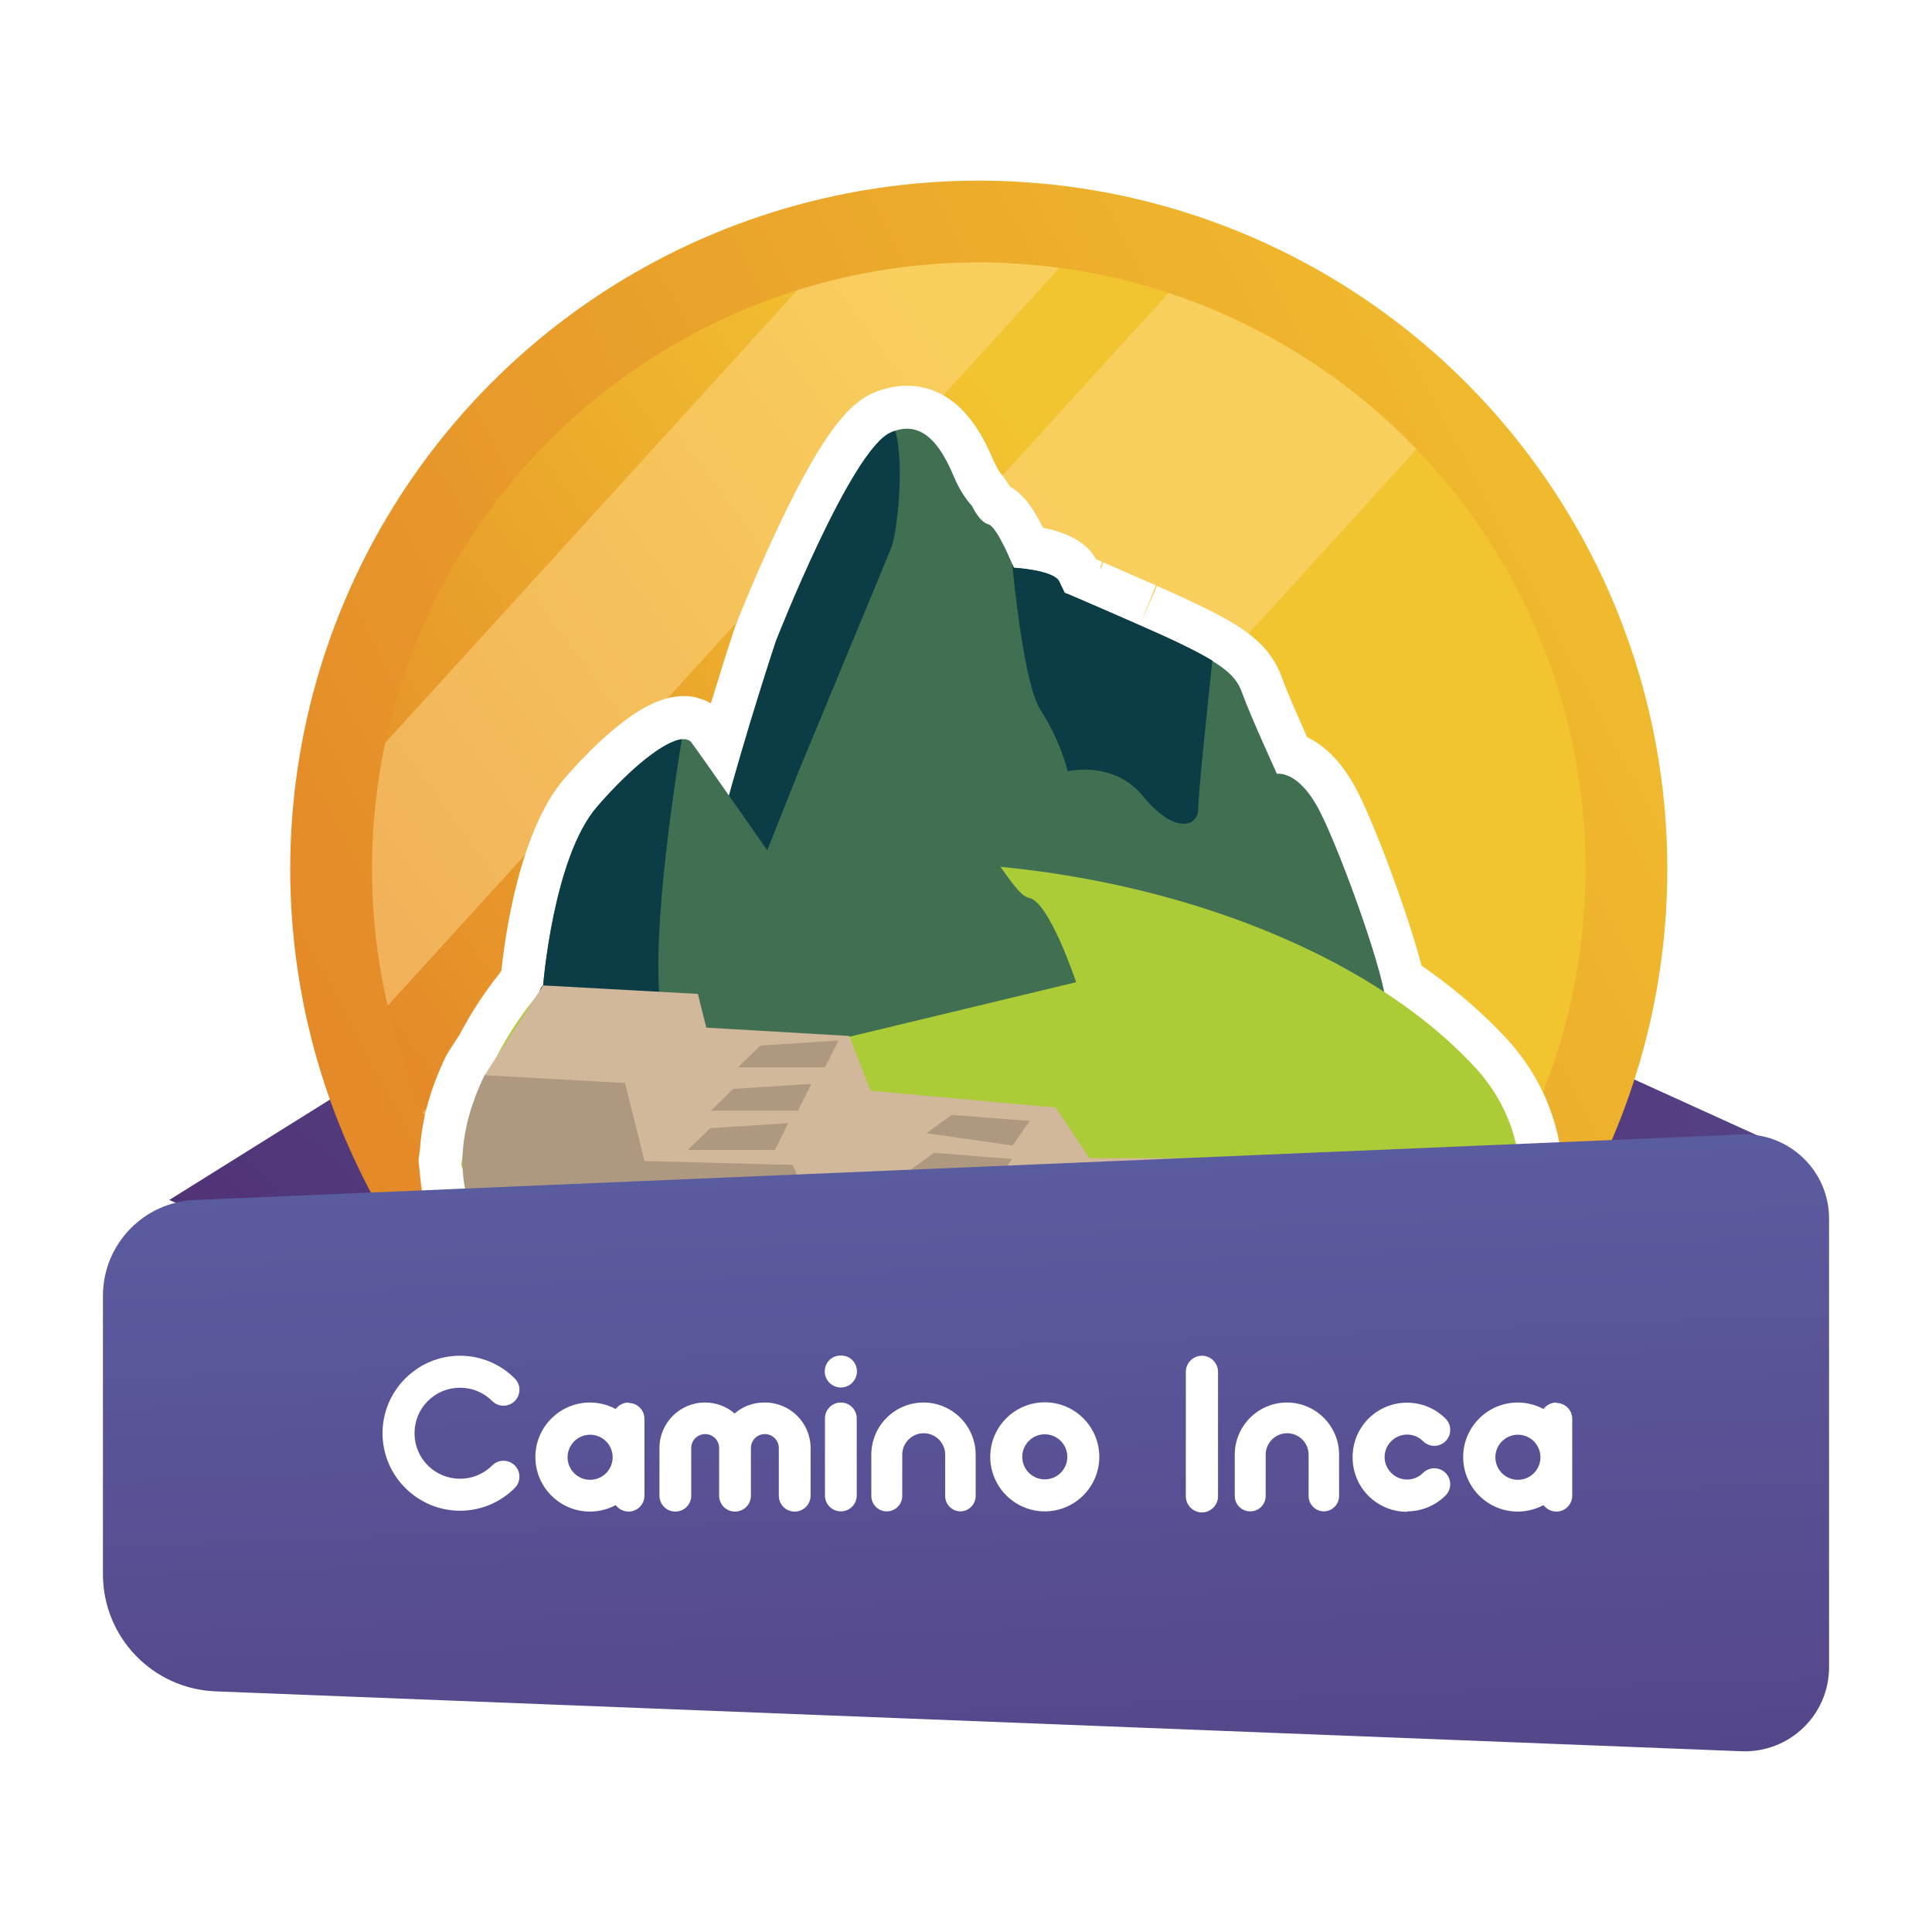 <?xml version="1.0" encoding="utf-8"?>
<!-- Generator: Adobe Illustrator 23.0.5, SVG Export Plug-In . SVG Version: 6.00 Build 0)  -->
<svg version="1.1" id="Layer_1" xmlns="http://www.w3.org/2000/svg" xmlns:xlink="http://www.w3.org/1999/xlink" x="0px" y="0px"
	 viewBox="0 0 180 180" style="enable-background:new 0 0 180 180;" xml:space="preserve">
<style type="text/css">
	.st0{fill:url(#SVGID_1_);}
	.st1{fill:url(#SVGID_2_);}
	.st2{fill:url(#SVGID_3_);}
	.st3{fill:url(#SVGID_4_);}
	.st4{opacity:0.48;}
	.st5{filter:url(#Adobe_OpacityMaskFilter);}
	.st6{filter:url(#Adobe_OpacityMaskFilter_1_);}
	.st7{mask:url(#SVGID_5_);fill:url(#SVGID_6_);}
	.st8{fill:url(#SVGID_7_);}
	.st9{filter:url(#Adobe_OpacityMaskFilter_2_);}
	.st10{filter:url(#Adobe_OpacityMaskFilter_3_);}
	.st11{mask:url(#SVGID_8_);fill:url(#SVGID_9_);}
	.st12{fill:url(#SVGID_10_);}
	.st13{fill:#FFFFFF;}
	.st14{fill:#416F52;}
	.st15{fill:#0C3D46;}
	.st16{fill:#ABCB37;}
	.st17{fill:#D2B89B;}
	.st18{fill:#AE9980;}
	.st19{fill:url(#SVGID_11_);}
</style>
<g>
	<linearGradient id="SVGID_1_" gradientUnits="userSpaceOnUse" x1="22.942" y1="135.857" x2="124.792" y2="25.46">
		<stop  offset="0" style="stop-color:#4F2C6F"/>
		<stop  offset="1" style="stop-color:#6073B7"/>
	</linearGradient>
	<polygon class="st0" points="15.77,111.8 50.29,90.23 57.83,129.87 	"/>
	
		<linearGradient id="SVGID_2_" gradientUnits="userSpaceOnUse" x1="327.209" y1="545.316" x2="414.007" y2="451.235" gradientTransform="matrix(0.707 0.707 -0.707 0.707 276.916 -501.018)">
		<stop  offset="0" style="stop-color:#4F2C6F"/>
		<stop  offset="1" style="stop-color:#6073B7"/>
	</linearGradient>
	<polygon class="st1" points="132.65,91.66 166.76,107.16 144.85,138.94 	"/>
	<g>
		
			<linearGradient id="SVGID_3_" gradientUnits="userSpaceOnUse" x1="12457.148" y1="-12607.337" x2="13441.406" y2="-10512.931" gradientTransform="matrix(4.206703e-03 0.089 -0.089 4.206703e-03 -1007.073 -1024.728)">
			<stop  offset="0" style="stop-color:#F2C42F"/>
			<stop  offset="1" style="stop-color:#DF7626"/>
		</linearGradient>
		<circle class="st2" cx="91.19" cy="80.98" r="64.15"/>
		
			<linearGradient id="SVGID_4_" gradientUnits="userSpaceOnUse" x1="12193.764" y1="-11508.855" x2="13107.435" y2="-10122.947" gradientTransform="matrix(4.774135e-03 0.102 -0.102 4.774135e-03 -1114.851 -1118.297)">
			<stop  offset="0" style="stop-color:#F2C42F"/>
			<stop  offset="0.649" style="stop-color:#DF7626"/>
		</linearGradient>
		<circle class="st3" cx="91.19" cy="80.98" r="56.53"/>
		<g class="st4">
			<defs>
				<filter id="Adobe_OpacityMaskFilter" filterUnits="userSpaceOnUse" x="34.66" y="24.46" width="64.04" height="69.25">
					<feFlood  style="flood-color:white;flood-opacity:1" result="back"/>
					<feBlend  in="SourceGraphic" in2="back" mode="normal"/>
				</filter>
			</defs>
			<mask maskUnits="userSpaceOnUse" x="34.66" y="24.46" width="64.04" height="69.25" id="SVGID_5_">
				<g class="st5">
					<defs>
						<filter id="Adobe_OpacityMaskFilter_1_" filterUnits="userSpaceOnUse" x="34.66" y="24.46" width="64.04" height="69.25">
							<feFlood  style="flood-color:white;flood-opacity:1" result="back"/>
							<feBlend  in="SourceGraphic" in2="back" mode="normal"/>
						</filter>
					</defs>
					<mask maskUnits="userSpaceOnUse" x="34.66" y="24.46" width="64.04" height="69.25" id="SVGID_5_">
						<g class="st6">
						</g>
					</mask>
					
						<linearGradient id="SVGID_6_" gradientUnits="userSpaceOnUse" x1="116.841" y1="2.416" x2="34.886" y2="77.585" gradientTransform="matrix(0.999 -0.047 0.047 0.999 -16.066 17.538)">
						<stop  offset="0" style="stop-color:#FFFFFF"/>
						<stop  offset="1" style="stop-color:#000000"/>
					</linearGradient>
					<path class="st7" d="M98.7,24.96c-3.31-0.44-6.7-0.61-10.16-0.45c-4.95,0.23-9.73,1.1-14.25,2.52L35.89,69.21
						c-0.98,4.64-1.4,9.47-1.17,14.42c0.16,3.46,0.65,6.82,1.4,10.07L98.7,24.96z"/>
				</g>
			</mask>
			
				<linearGradient id="SVGID_7_" gradientUnits="userSpaceOnUse" x1="116.841" y1="2.416" x2="34.886" y2="77.585" gradientTransform="matrix(0.999 -0.047 0.047 0.999 -16.066 17.538)">
				<stop  offset="0" style="stop-color:#FFDA8F"/>
				<stop  offset="1" style="stop-color:#FFDA8F"/>
			</linearGradient>
			<path class="st8" d="M98.7,24.96c-3.31-0.44-6.7-0.61-10.16-0.45c-4.95,0.23-9.73,1.1-14.25,2.52L35.89,69.21
				c-0.98,4.64-1.4,9.47-1.17,14.42c0.16,3.46,0.65,6.82,1.4,10.07L98.7,24.96z"/>
			<defs>
				<filter id="Adobe_OpacityMaskFilter_2_" filterUnits="userSpaceOnUse" x="39.4" y="27.3" width="92.57" height="97.96">
					<feFlood  style="flood-color:white;flood-opacity:1" result="back"/>
					<feBlend  in="SourceGraphic" in2="back" mode="normal"/>
				</filter>
			</defs>
			<mask maskUnits="userSpaceOnUse" x="39.4" y="27.3" width="92.57" height="97.96" id="SVGID_8_">
				<g class="st9">
					<defs>
						<filter id="Adobe_OpacityMaskFilter_3_" filterUnits="userSpaceOnUse" x="39.4" y="27.3" width="92.57" height="97.96">
							<feFlood  style="flood-color:white;flood-opacity:1" result="back"/>
							<feBlend  in="SourceGraphic" in2="back" mode="normal"/>
						</filter>
					</defs>
					<mask maskUnits="userSpaceOnUse" x="39.4" y="27.3" width="92.57" height="97.96" id="SVGID_8_">
						<g class="st10">
						</g>
					</mask>
					
						<linearGradient id="SVGID_9_" gradientUnits="userSpaceOnUse" x1="137.496" y1="24.932" x2="55.54" y2="100.101" gradientTransform="matrix(0.999 -0.047 0.047 0.999 -16.066 17.538)">
						<stop  offset="0" style="stop-color:#FFFFFF"/>
						<stop  offset="1" style="stop-color:#000000"/>
					</linearGradient>
					<path class="st11" d="M108.87,27.3L39.4,103.62c3.74,8.53,9.5,15.94,16.66,21.63l75.91-83.39
						C125.63,35.26,117.72,30.22,108.87,27.3z"/>
				</g>
			</mask>
			
				<linearGradient id="SVGID_10_" gradientUnits="userSpaceOnUse" x1="137.496" y1="24.932" x2="55.54" y2="100.101" gradientTransform="matrix(0.999 -0.047 0.047 0.999 -16.066 17.538)">
				<stop  offset="0" style="stop-color:#FFDA8F"/>
				<stop  offset="1" style="stop-color:#FFDA8F"/>
			</linearGradient>
			<path class="st12" d="M108.87,27.3L39.4,103.62c3.74,8.53,9.5,15.94,16.66,21.63l75.91-83.39
				C125.63,35.26,117.72,30.22,108.87,27.3z"/>
		</g>
	</g>
	<g>
		<path class="st13" d="M116.8,129.98c-65.56,0-68.3-3.58-70.11-5.94c-0.94-1.24-1.83-2.55-2.71-4c-1.6-1.58-4.36-5.01-4.82-10.3
			c0,0-0.17-1.64-0.17-1.64s0.03-0.36,0.14-1c0.17-2.81,0.98-5.73,2.42-8.7l0.25-0.44l1.01-1.55c1.06-2.02,2.31-3.94,3.73-5.71
			l0.17-0.27c0.36-3.36,1.72-13.09,5.89-17.91c0.4-0.46,0.79-0.89,1.17-1.3l0.25-0.27c0.38-0.4,0.76-0.79,1.12-1.15l0.16-0.15
			c0.36-0.35,0.7-0.67,1.04-0.97l0.19-0.17c0.37-0.33,0.73-0.63,1.09-0.91l0.17-0.14c0.4-0.31,0.77-0.58,1.11-0.82
			c0.41-0.28,0.78-0.5,1.13-0.7l0.19-0.1c0.44-0.23,0.83-0.41,1.21-0.55l0.08-0.03c0.51-0.18,0.96-0.29,1.4-0.35l0,0.01l0.21-0.04
			l0,0c0.19-0.02,0.38-0.03,0.56-0.03c0.93,0,1.8,0.24,2.55,0.68l1.3-4.19l0.25-0.78c0.43-1.34,0.7-2.14,0.7-2.14l0.07-0.19
			c0.19-0.5,4.79-12.19,8.74-17.81c1.39-1.98,2.61-3.14,3.97-3.77c0.28-0.13,0.57-0.24,0.85-0.33l0.01,0.01
			c0.78-0.26,1.57-0.39,2.35-0.39c5.06,0,7.23,4.99,8.05,6.87l0.14,0.31c0.35,0.77,0.76,1.23,0.77,1.23l0.69,1.01
			c1.13,0.63,2.07,1.8,3.05,3.81c3.38,0.66,4.49,2.11,4.93,2.92l0.59,0.26l-0.21,0.53c0,0,0.04,0.09,0.06,0.13l0.26-0.61l4.89,2.14
			l-1.5,3.71l1.61-3.66l1.63,0.73l1.22,0.56l1.08,0.51l0.97,0.48l0.87,0.45l0.44,0.24c0.27,0.15,0.47,0.26,0.66,0.38l0.32,0.19
			c2.43,1.49,3.74,2.98,4.5,5.15c0.37,1.04,1.46,3.54,2.29,5.4c1.52,0.72,3.27,2.21,4.78,5.23c1.7,3.4,4.65,11.33,5.88,16.05
			c2.67,1.85,5.07,3.86,7.13,5.97l0.45,0.47c5.6,5.8,7.13,14.03,3.99,21.46c-3.13,7.43-10.09,12.07-18.15,12.11
			C122.97,129.98,119.93,129.98,116.8,129.98z"/>
		<g>
			<path class="st14" d="M72.3,59.71c0,0,6.93-17.7,10.65-19.4c3.72-1.71,5.41,2.98,6.09,4.48c0.68,1.49,1.52,2.35,1.52,2.35
				s0.68,1.49,1.52,1.71c0.85,0.21,2.37,4.05,2.37,4.05s3.72,0.21,4.23,1.28c0.51,1.07,0.51,1.07,0.51,1.07s-0.85-0.43,6.93,2.99
				c7.78,3.41,8.96,4.48,9.64,6.4c0.68,1.92,3.21,7.46,3.21,7.46s2.03-0.43,4.06,3.62c2.03,4.05,6.25,15.78,6.09,18.12
				c-0.17,2.35-60.18,8.1-64.41,4.69C60.47,95.1,72.3,59.71,72.3,59.71z"/>
			<path class="st15" d="M83.06,50.97c0.46-1.14,1.28-7.53,0.35-10.84c-0.15,0.05-0.3,0.11-0.46,0.18
				c-3.72,1.71-10.65,19.4-10.65,19.4s-10.59,31.66-8.15,37.98l10.17-25.61C74.31,72.07,82.2,53.1,83.06,50.97z"/>
			<path class="st15" d="M94.3,52.51c0.46,4.59,1.36,11.63,2.62,13.59c1.92,2.99,2.56,5.76,2.56,5.76s4.26-1.07,7.04,2.35
				c2.77,3.41,5.12,2.98,5.12,1.07c0-1.2,0.75-8.44,1.31-13.73c-1.39-0.85-3.5-1.88-6.82-3.33c-5.77-2.53-6.79-2.95-6.94-3
				c-0.02-0.04-0.1-0.22-0.5-1.05c-0.51-1.07-4.23-1.28-4.23-1.28S94.39,52.74,94.3,52.51z"/>
			<path class="st16" d="M42.97,108.53c0,0,2.18-21.44,25.44-26.53c23.26-5.09,53.79,1.82,68.33,16.72c0.15,0.15,0.29,0.3,0.43,0.45
				c9.66,10.02,2.62,26.73-11.3,26.8c-29.83,0.15-72.93-0.33-76-4.35C45.15,115.43,42.97,108.53,42.97,108.53z"/>
			<g>
				<path class="st14" d="M50.6,91.81c0,0,0.94-11.94,5.03-16.65c4.09-4.71,7.86-7.23,8.8-5.97c0.94,1.26,8.17,11.63,8.17,11.63
					s3.77-4.71,5.34-4.71s2.2,1.89,2.2,1.89s1.26-2.83,5.66-3.46c4.4-0.63,8.17,8.8,10.06,9.11c1.89,0.31,4.4,7.86,4.4,7.86
					l-32.68,7.86C67.57,99.35,47.46,94.95,50.6,91.81z"/>
				<path class="st15" d="M61.92,95.58c-1.56-4.9,0.35-18.93,1.6-26.71c-1.59,0.18-4.64,2.53-7.88,6.28
					c-4.09,4.71-5.03,16.65-5.03,16.65c-2.1,2.1,6.2,4.77,11.93,6.3C62.38,97.26,62.18,96.42,61.92,95.58z"/>
			</g>
			<path class="st17" d="M45.15,100.17l5.46-8.36l14.41,0.79l0.78,3.14l13.34,0.78l1.96,5.1l17.26,1.57l3.14,4.71h11.38l-7.06,13.73
				l-13.05-0.02l-45.07-3.63C47.69,117.98,42.15,111.66,45.15,100.17z"/>
			<path class="st18" d="M45.15,100.17l13.08,0.73l1.82,7.27l13.81,0.36l1.82,4.36l14.18,1.82l2.91,6.91l-45.07-3.63
				C47.69,117.98,39.33,112.16,45.15,100.17z"/>
			<polygon class="st18" points="64.08,107.14 72.2,107.14 73.44,104.64 66.17,105.11 			"/>
			<polygon class="st18" points="82.77,112.4 90.8,113.55 92.39,111.26 85.13,110.69 			"/>
			<polygon class="st18" points="84.67,109.11 92.7,110.27 94.29,107.98 87.02,107.4 			"/>
			<polygon class="st18" points="86.31,105.58 94.34,106.73 95.93,104.44 88.66,103.87 			"/>
			<polygon class="st18" points="66.23,103.48 74.34,103.48 75.59,100.98 68.32,101.45 			"/>
			<polygon class="st18" points="68.76,99.44 76.87,99.44 78.12,96.94 70.84,97.41 			"/>
		</g>
	</g>
	<g>
		<linearGradient id="SVGID_11_" gradientUnits="userSpaceOnUse" x1="93.857" y1="233.495" x2="86.977" y2="49.11">
			<stop  offset="0" style="stop-color:#4F2C6F"/>
			<stop  offset="1" style="stop-color:#6073B7"/>
		</linearGradient>
		<path class="st19" d="M162.24,105.7l-144.09,6.1c-4.78,0.2-8.56,4.14-8.56,8.93v25.94c0,5.86,4.63,10.68,10.49,10.91l142.18,5.58
			c4.45,0.17,8.15-3.38,8.15-7.84v-41.79C170.41,109.08,166.69,105.51,162.24,105.7z"/>
	</g>
	<g>
		<path class="st13" d="M37.76,138.63c-1.36-1.36-2.12-3.18-2.12-5.1c0-1.92,0.76-3.74,2.12-5.1c1.36-1.36,3.18-2.12,5.1-2.12
			s3.74,0.76,5.1,2.12c0.58,0.58,0.58,1.52,0,2.1s-1.52,0.58-2.1,0c-0.8-0.8-1.86-1.24-3-1.24s-2.2,0.44-3,1.24
			c-0.8,0.8-1.24,1.86-1.24,3s0.44,2.2,1.24,3c0.8,0.8,1.86,1.24,3,1.24s2.2-0.44,3-1.24c0.58-0.58,1.52-0.58,2.1,0s0.58,1.52,0,2.1
			c-1.36,1.36-3.18,2.12-5.1,2.12S39.12,139.99,37.76,138.63z"/>
		<path class="st13" d="M58.56,130.71c0.82,0,1.48,0.66,1.48,1.48v7.16c0,0.82-0.66,1.48-1.48,1.48c-0.48,0-0.92-0.24-1.2-0.6
			c-0.72,0.38-1.54,0.6-2.4,0.6c-2.8,0-5.08-2.28-5.08-5.08s2.28-5.08,5.08-5.08c0.86,0,1.68,0.22,2.4,0.6
			c0.28-0.36,0.72-0.6,1.2-0.6V130.71z M57.08,135.77c0-1.16-0.94-2.1-2.1-2.1s-2.1,0.94-2.1,2.1s0.94,2.1,2.1,2.1
			S57.08,136.93,57.08,135.77z"/>
		<path class="st13" d="M71.28,130.67c2.34,0,4.24,1.9,4.24,4.24v4.44c0,0.82-0.66,1.48-1.48,1.48s-1.48-0.66-1.48-1.48v-4.44
			c0-0.72-0.58-1.3-1.3-1.3c-0.72,0-1.3,0.58-1.3,1.3v4.44c0,0.82-0.66,1.48-1.48,1.48S67,140.17,67,139.35v-4.44
			c0-0.72-0.58-1.3-1.3-1.3c-0.72,0-1.3,0.58-1.3,1.3v4.44c0,0.82-0.66,1.48-1.48,1.48s-1.48-0.66-1.48-1.48v-4.44
			c0-2.34,1.9-4.24,4.24-4.24c1.06,0,2.02,0.38,2.76,1.02c0.74-0.64,1.7-1.02,2.76-1.02H71.28z"/>
		<path class="st13" d="M77.28,128.83c-0.28-0.28-0.44-0.66-0.44-1.06c0-0.4,0.16-0.78,0.44-1.06c0.56-0.56,1.56-0.56,2.12,0
			c0.28,0.28,0.44,0.66,0.44,1.06c0,0.4-0.16,0.78-0.44,1.06c-0.28,0.28-0.66,0.44-1.06,0.44S77.56,129.11,77.28,128.83z
			 M76.86,139.33v-7.18c0-0.82,0.66-1.48,1.48-1.48s1.48,0.66,1.48,1.48v7.18c0,0.82-0.66,1.48-1.48,1.48S76.86,140.15,76.86,139.33
			z"/>
		<path class="st13" d="M89.5,140.81c-0.8,0-1.44-0.64-1.44-1.44v-3.84c0-1.1-0.9-2-2-2c-1.1,0-2,0.9-2,2v3.84
			c0,0.8-0.64,1.44-1.44,1.44s-1.44-0.64-1.44-1.44v-3.84c0-2.68,2.18-4.86,4.86-4.86c2.68,0,4.86,2.18,4.86,4.86v3.84
			c0,0.8-0.64,1.44-1.44,1.44H89.5z"/>
		<path class="st13" d="M92.26,135.73c0-2.8,2.28-5.08,5.08-5.08s5.08,2.28,5.08,5.08s-2.28,5.08-5.08,5.08
			S92.26,138.53,92.26,135.73z M95.24,135.73c0,1.16,0.94,2.1,2.1,2.1s2.1-0.94,2.1-2.1s-0.94-2.1-2.1-2.1
			S95.24,134.57,95.24,135.73z"/>
		<path class="st13" d="M113.48,127.81v11.6c0,0.82-0.68,1.5-1.5,1.5c-0.82,0-1.5-0.68-1.5-1.5v-11.6c0-0.82,0.68-1.5,1.5-1.5
			C112.8,126.31,113.48,126.99,113.48,127.81z"/>
		<path class="st13" d="M123.36,140.81c-0.8,0-1.44-0.64-1.44-1.44v-3.84c0-1.1-0.9-2-2-2c-1.1,0-2,0.9-2,2v3.84
			c0,0.8-0.64,1.44-1.44,1.44s-1.44-0.64-1.44-1.44v-3.84c0-2.68,2.18-4.86,4.86-4.86c2.68,0,4.86,2.18,4.86,4.86v3.84
			c0,0.8-0.64,1.44-1.44,1.44H123.36z"/>
		<path class="st13" d="M131.08,140.85c-1.3,0-2.6-0.5-3.58-1.48c-0.96-0.96-1.48-2.24-1.48-3.6s0.52-2.64,1.48-3.6
			c1.98-1.98,5.2-1.98,7.18,0c0.58,0.58,0.58,1.52,0,2.1c-0.58,0.58-1.52,0.58-2.1,0c-0.82-0.82-2.14-0.82-2.96,0
			c-0.4,0.4-0.62,0.92-0.62,1.48c0,0.56,0.22,1.08,0.62,1.48c0.82,0.82,2.14,0.82,2.96,0c0.58-0.58,1.52-0.58,2.1,0
			c0.58,0.58,0.58,1.52,0,2.1c-0.98,0.98-2.28,1.48-3.58,1.48L131.08,140.85z"/>
		<path class="st13" d="M145,130.71c0.82,0,1.48,0.66,1.48,1.48v7.16c0,0.82-0.66,1.48-1.48,1.48c-0.48,0-0.92-0.24-1.2-0.6
			c-0.72,0.38-1.54,0.6-2.4,0.6c-2.8,0-5.08-2.28-5.08-5.08s2.28-5.08,5.08-5.08c0.86,0,1.68,0.22,2.4,0.6
			c0.28-0.36,0.72-0.6,1.2-0.6V130.71z M143.52,135.77c0-1.16-0.94-2.1-2.1-2.1s-2.1,0.94-2.1,2.1s0.94,2.1,2.1,2.1
			S143.52,136.93,143.52,135.77z"/>
	</g>
</g>
</svg>
